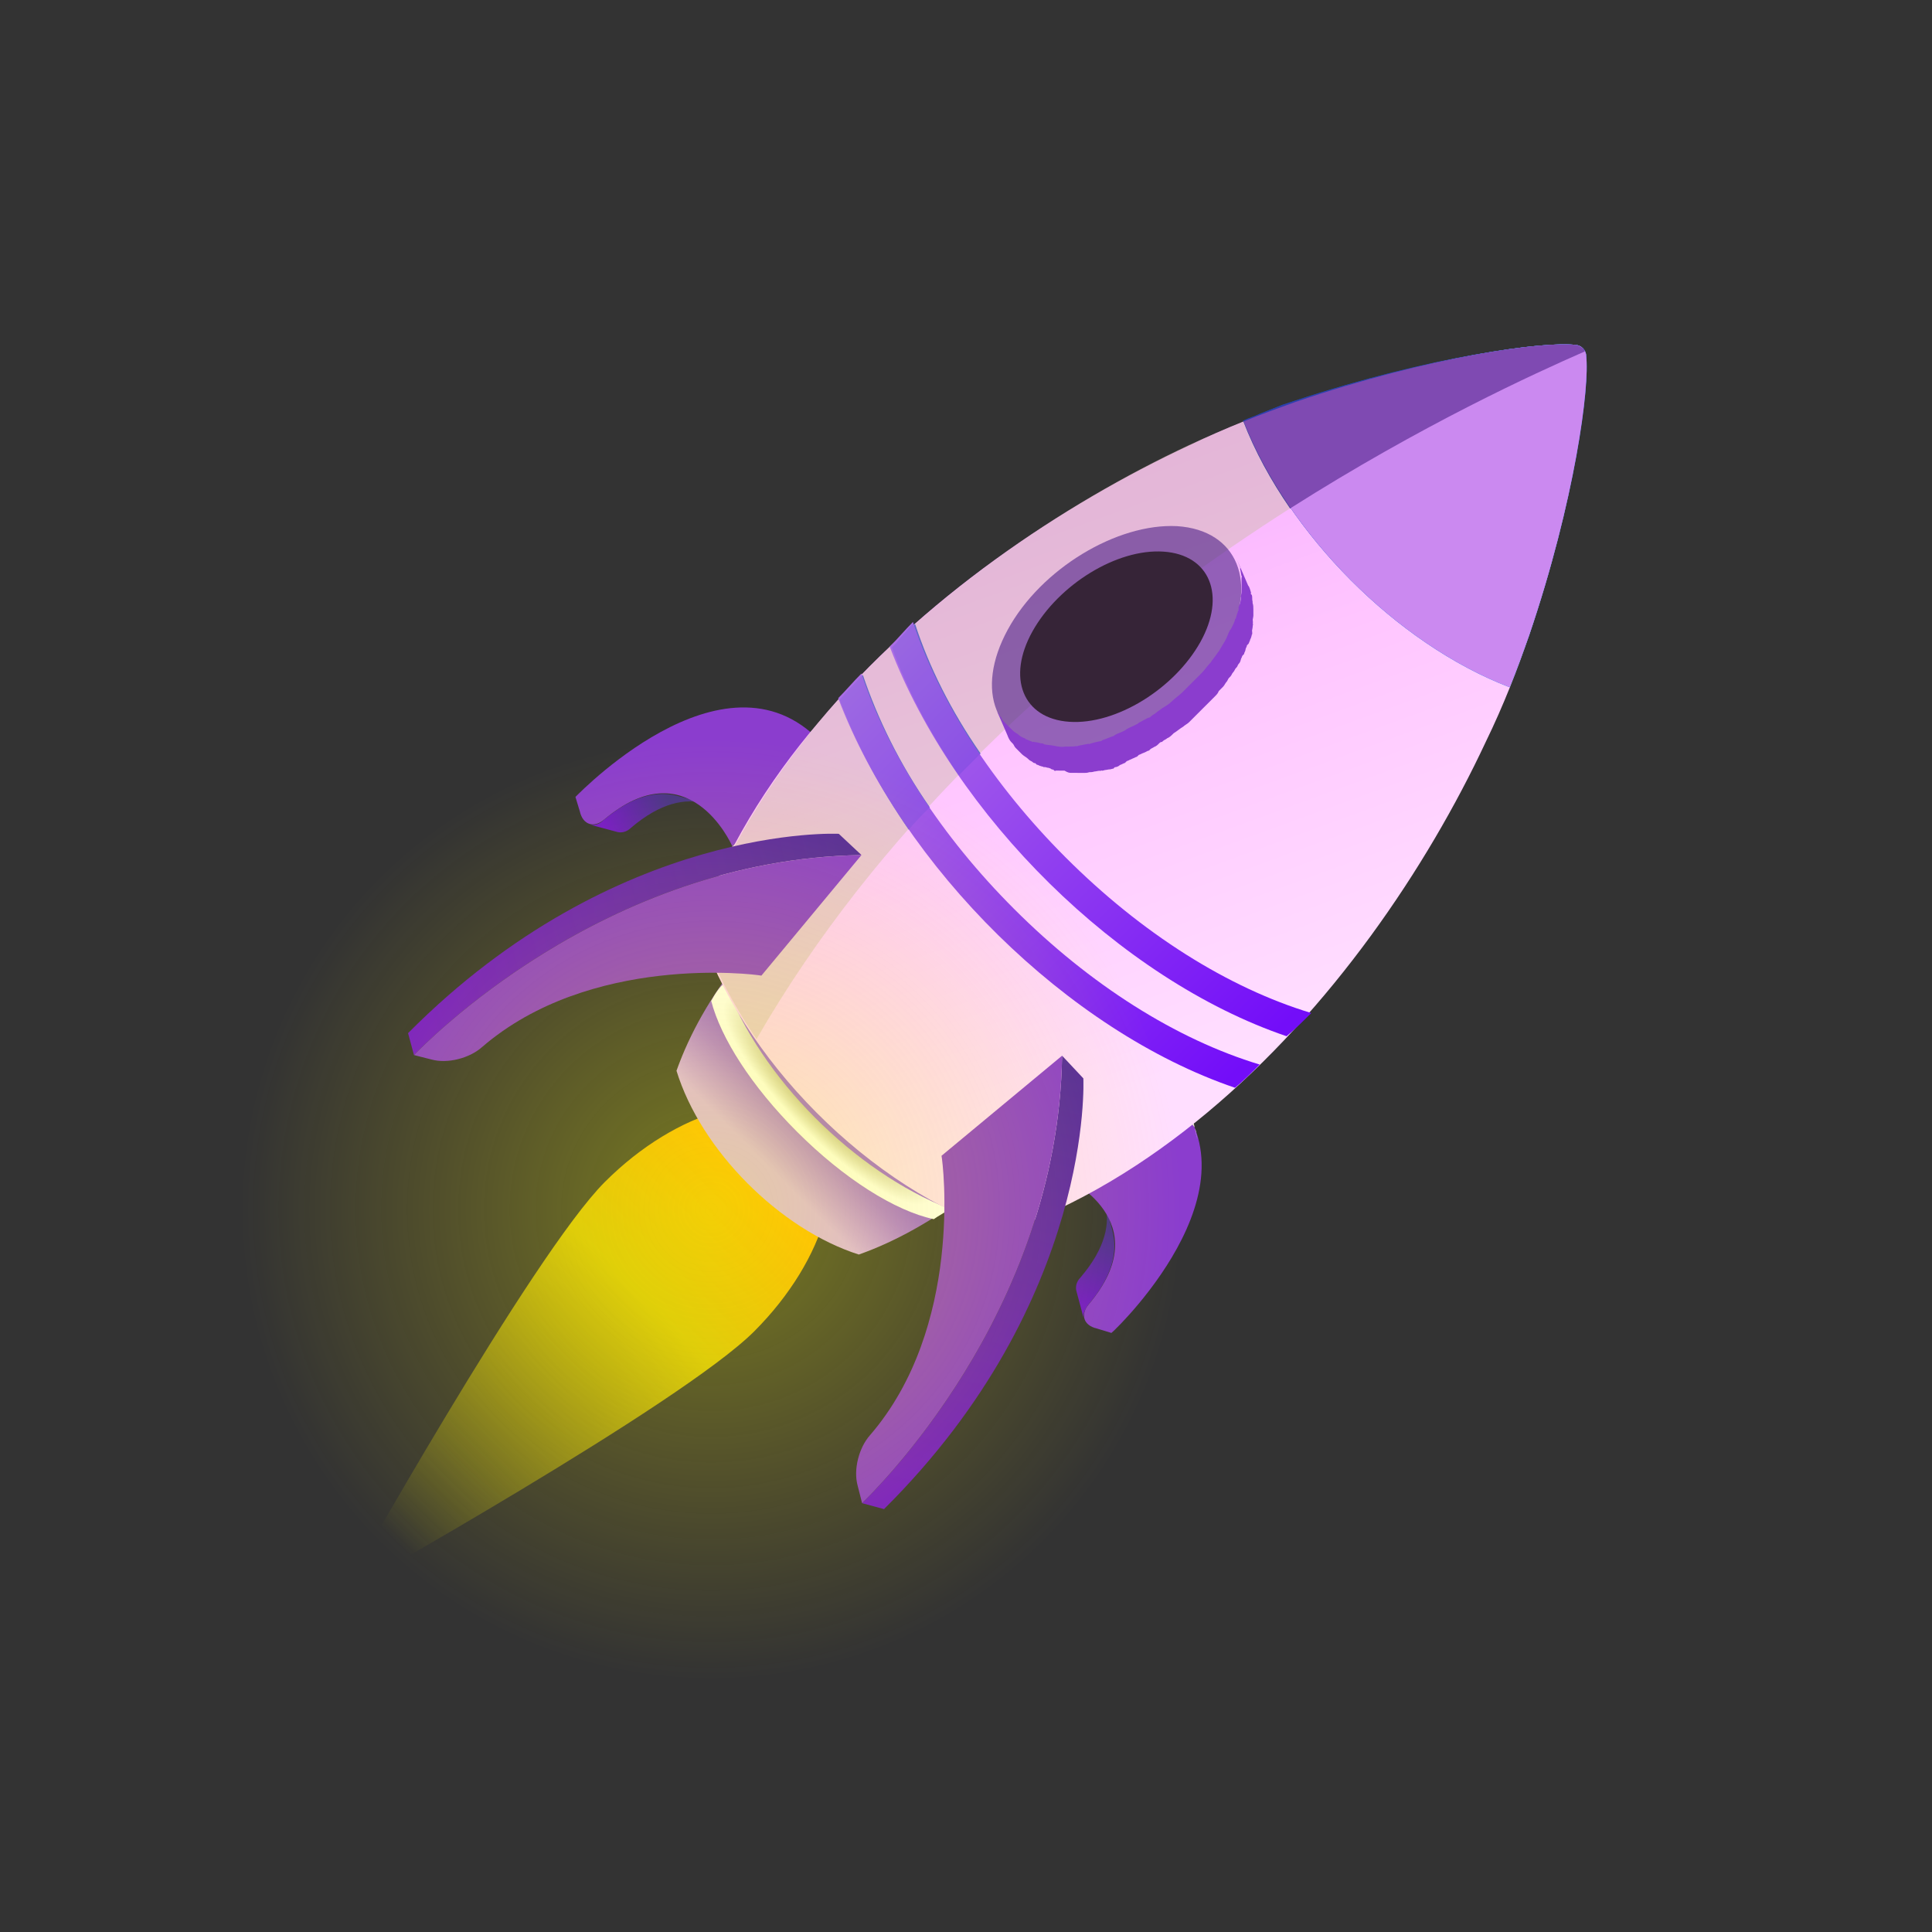 <svg width="85" height="85" viewBox="0 0 85 85" fill="none" xmlns="http://www.w3.org/2000/svg">
<rect x="0" y="0" width="85" height="85" fill="#333333" stroke="none"/>
<path d="M33.181 58.575C36.375 55.382 37.48 51.313 35.676 49.509C33.872 47.705 29.803 48.81 26.609 52.003C23.416 55.197 15.077 70.108 15.077 70.108C15.077 70.108 29.988 61.769 33.181 58.575Z" fill="url(#paint0_linear_242_8386)"/>
<path d="M32.405 42.406C31.289 43.844 30.366 45.412 29.763 47.109C30.837 50.61 34.316 54.09 37.785 55.195C39.483 54.593 41.05 53.67 42.521 52.586L32.373 42.438L32.405 42.406Z" fill="url(#paint1_linear_242_8386)"/>
<path d="M31.29 44.037C31.714 45.675 33.07 47.797 35.068 49.795C37.129 51.856 39.381 53.278 41.082 53.638C41.306 53.478 41.562 53.351 41.786 53.192C37.577 51.538 33.486 47.446 31.896 43.238C31.64 43.429 31.449 43.749 31.29 44.037Z" fill="url(#paint2_radial_242_8386)"/>
<path d="M47.867 57.42C48.984 56.11 49.171 55.02 48.943 54.153L48.617 52.933C48.845 53.8 48.657 54.89 47.541 56.2C47.349 56.392 47.318 56.616 47.351 56.776L47.677 57.997C47.644 57.836 47.707 57.644 47.867 57.42Z" fill="url(#paint3_linear_242_8386)"/>
<path d="M50.935 47.522C56.117 51.618 49.282 58.325 48.898 58.644L48.256 58.448C47.678 58.318 47.516 57.836 47.899 57.388C50.994 53.713 46.944 51.835 46.719 51.738L50.935 47.522Z" fill="#8B3DCE"/>
<path d="M52.384 48.844C52.384 48.78 52.384 48.78 52.352 48.747C52.351 48.683 52.319 48.651 52.319 48.587C52.319 48.587 52.287 48.555 52.319 48.523C52.286 48.49 52.254 48.394 52.222 48.362C52.222 48.362 52.222 48.362 52.189 48.33C52.157 48.297 52.157 48.233 52.093 48.169L52.06 48.137C52.028 48.105 52.028 48.04 51.963 47.976L51.931 47.944C51.867 47.879 51.866 47.815 51.802 47.751L51.77 47.718C51.738 47.686 51.705 47.59 51.673 47.558C51.673 47.558 51.673 47.558 51.641 47.525L51.608 47.493C51.576 47.461 51.512 47.397 51.511 47.332L51.479 47.3C51.415 47.236 51.35 47.171 51.318 47.139L51.286 47.107C51.222 47.042 51.189 47.01 51.125 46.946C51.093 46.914 51.093 46.914 51.06 46.881C50.996 46.817 50.932 46.753 50.867 46.688C50.835 46.656 50.803 46.624 50.771 46.592C50.738 46.559 50.738 46.559 50.706 46.527C50.642 46.463 50.609 46.43 50.513 46.398L50.839 47.618C50.904 47.683 50.936 47.715 51.032 47.747C51.064 47.779 51.064 47.779 51.097 47.812C51.129 47.844 51.161 47.876 51.193 47.908C51.258 47.973 51.322 48.037 51.386 48.102C51.419 48.134 51.419 48.134 51.451 48.166C51.515 48.231 51.548 48.263 51.612 48.327L51.644 48.359C51.709 48.424 51.773 48.488 51.805 48.52L51.838 48.553C51.87 48.585 51.934 48.649 51.934 48.714C51.967 48.746 51.967 48.746 51.999 48.778C52.031 48.81 52.064 48.907 52.096 48.939L52.128 48.971C52.193 49.035 52.193 49.099 52.257 49.164L52.289 49.196C52.322 49.228 52.322 49.292 52.386 49.357L52.419 49.389C52.451 49.421 52.451 49.486 52.516 49.55L52.548 49.582C52.58 49.679 52.612 49.711 52.613 49.775C52.613 49.775 52.645 49.807 52.613 49.839C52.613 49.903 52.645 49.935 52.646 50C52.678 50.032 52.646 50.064 52.678 50.096L52.384 48.844Z" fill="url(#paint4_linear_242_8386)"/>
<path d="M46.687 51.77L46.361 50.55L50.609 46.302L50.935 47.522L46.687 51.77Z" fill="url(#paint5_linear_242_8386)"/>
<path d="M26.54 36.094C27.85 34.977 28.94 34.789 29.807 35.017L31.027 35.343C30.16 35.115 29.071 35.303 27.761 36.42C27.569 36.611 27.344 36.642 27.184 36.61L25.964 36.284C26.124 36.316 26.349 36.285 26.54 36.094Z" fill="url(#paint6_linear_242_8386)"/>
<path d="M36.47 33.058C32.374 27.876 25.668 34.711 25.317 35.062L25.512 35.704C25.643 36.282 26.125 36.445 26.572 36.062C30.247 32.966 32.125 37.016 32.222 37.241L36.47 33.058Z" fill="#8B3DCE"/>
<path d="M32.191 37.273L33.411 37.599L37.658 33.352L36.47 33.058L32.191 37.273Z" fill="url(#paint7_linear_242_8386)"/>
<path d="M53.122 48.943C50.406 51.209 47.399 53.056 44.132 54.197C38.35 52.375 32.52 46.544 30.73 40.731C31.902 37.432 33.75 34.425 36.016 31.773C40.547 26.34 46.751 22.197 52.321 19.591C53.922 18.828 55.523 18.193 56.964 17.718C62.953 15.66 67.986 15.008 69.302 15.174C69.558 15.175 69.784 15.401 69.785 15.657C69.919 17.005 69.299 22.006 67.272 27.963C66.766 29.436 66.163 31.006 65.368 32.638C62.762 38.208 58.555 44.412 53.122 48.943Z" fill="url(#paint8_linear_242_8386)"/>
<path d="M66.416 30.237C66.734 29.468 67.019 28.668 67.272 27.963C69.299 22.006 69.951 16.973 69.785 15.657C69.784 15.401 69.558 15.175 69.302 15.174C67.986 15.008 62.953 15.66 56.996 17.687C56.291 17.94 55.491 18.225 54.722 18.543C56.668 23.491 61.436 28.323 66.416 30.237Z" fill="url(#paint9_linear_242_8386)"/>
<path d="M69.72 15.464C67.543 16.417 62.581 18.673 56.76 22.369C55.92 21.146 55.209 19.86 54.69 18.511C54.946 18.383 55.202 18.32 55.458 18.193C55.779 18.066 56.099 17.939 56.419 17.812C56.611 17.749 56.803 17.686 56.995 17.622C62.953 15.66 67.986 15.008 69.302 15.174C69.43 15.175 69.591 15.271 69.688 15.368C69.72 15.4 69.72 15.4 69.72 15.464Z" fill="url(#paint10_linear_242_8386)"/>
<path opacity="0.38" d="M69.72 15.465C69.623 15.304 69.462 15.207 69.302 15.174C67.986 15.008 62.953 15.66 56.996 17.687C55.522 18.194 53.985 18.828 52.353 19.559C46.783 22.165 40.611 26.34 36.047 31.741C33.814 34.425 31.966 37.432 30.762 40.699C31.314 42.401 32.188 44.105 33.285 45.714C43.887 27.316 64.565 17.655 69.72 15.465Z" fill="#C4BC9A"/>
<path opacity="0.53" d="M42.184 34.109C40.958 32.307 39.923 30.378 39.241 28.483C39.369 28.355 39.496 28.227 39.624 28.035C39.816 27.844 40.039 27.62 40.263 27.461C40.88 29.356 41.851 31.285 43.142 33.151C42.823 33.47 42.504 33.789 42.184 34.109Z" fill="#0031BA"/>
<path opacity="0.53" d="M39.981 36.505C38.722 34.671 37.656 32.71 36.941 30.782C37.261 30.399 37.58 30.079 37.931 29.728L37.963 29.696C38.613 31.623 39.584 33.616 40.907 35.515C40.588 35.834 40.269 36.153 39.981 36.505Z" fill="#0031BA"/>
<path d="M18.213 46.418C18.628 46.003 26.515 37.794 37.901 37.618L36.903 36.684C36.903 36.684 27.15 36.193 17.953 45.454L18.213 46.418Z" fill="url(#paint11_linear_242_8386)"/>
<path d="M37.901 37.619C26.515 37.794 18.628 46.003 18.213 46.418L18.984 46.614C19.691 46.809 20.652 46.557 21.195 46.078C25.956 41.961 33.177 42.858 33.498 42.924L37.901 37.619Z" fill="#8B3DCE"/>
<path d="M37.929 66.134C38.344 65.718 46.553 57.831 46.728 46.446L47.663 47.444C47.663 47.444 48.154 57.197 38.893 66.394L37.929 66.134Z" fill="url(#paint12_linear_242_8386)"/>
<path d="M46.728 46.446C46.553 57.831 38.344 65.718 37.929 66.133L37.733 65.363C37.538 64.656 37.79 63.695 38.269 63.152C42.386 58.391 41.489 51.17 41.423 50.849L46.728 46.446Z" fill="#8B3DCE"/>
<path opacity="0.6" d="M53.899 28.322C52.435 31.01 49.076 33.016 46.445 32.876C43.782 32.705 42.874 30.391 44.337 27.703C45.801 25.015 49.16 23.009 51.791 23.149C54.454 23.321 55.395 25.666 53.899 28.322Z" fill="#4E2189"/>
<path d="M52.808 28.253C51.662 30.301 49.103 31.894 47.049 31.756C44.996 31.619 44.282 29.82 45.428 27.772C46.574 25.724 49.133 24.132 51.187 24.269C53.24 24.406 53.953 26.205 52.808 28.253Z" fill="#362437"/>
<path d="M47.123 34.002C47.187 34.003 47.251 34.003 47.316 34.003L47.38 34.003C47.38 34.003 47.38 34.003 47.444 34.004L47.508 34.004C47.572 34.004 47.636 34.005 47.7 34.005C47.764 34.005 47.829 34.005 47.925 33.974C47.989 33.974 48.053 33.974 48.149 33.943C48.213 33.943 48.309 33.911 48.374 33.911L48.438 33.912C48.438 33.912 48.47 33.88 48.502 33.912C48.534 33.88 48.566 33.912 48.598 33.88C48.662 33.881 48.758 33.849 48.822 33.849C48.886 33.85 48.918 33.818 48.983 33.818C48.983 33.818 48.983 33.818 49.014 33.786C49.014 33.786 49.014 33.786 49.046 33.754C49.111 33.754 49.207 33.723 49.271 33.659C49.367 33.627 49.399 33.595 49.495 33.564L49.527 33.532C49.527 33.532 49.527 33.532 49.559 33.5C49.59 33.468 49.655 33.468 49.687 33.436C49.783 33.404 49.815 33.373 49.911 33.341C49.943 33.309 50.007 33.309 50.039 33.277C50.039 33.277 50.039 33.277 50.071 33.245C50.071 33.245 50.071 33.245 50.103 33.213C50.199 33.182 50.231 33.15 50.327 33.118C50.423 33.087 50.487 33.023 50.551 33.023L50.583 32.991L50.615 32.959C50.647 32.927 50.743 32.895 50.775 32.864C50.871 32.832 50.935 32.768 50.998 32.704C51.03 32.672 51.062 32.64 51.127 32.641L51.158 32.609C51.222 32.545 51.286 32.545 51.35 32.481C51.446 32.449 51.542 32.354 51.606 32.29L51.638 32.258C51.798 32.162 51.894 32.066 52.054 31.971C52.118 31.907 52.246 31.843 52.309 31.78C52.373 31.716 52.437 31.652 52.501 31.588C52.565 31.524 52.629 31.46 52.693 31.396C52.757 31.332 52.821 31.269 52.884 31.205L52.916 31.173L52.948 31.141C52.98 31.109 53.044 31.045 53.076 31.013C53.14 30.949 53.204 30.885 53.268 30.822C53.3 30.79 53.3 30.79 53.331 30.758L53.363 30.726C53.395 30.694 53.427 30.662 53.459 30.63C53.523 30.566 53.587 30.502 53.619 30.406C53.651 30.374 53.682 30.342 53.715 30.31L53.746 30.278C53.778 30.246 53.778 30.246 53.81 30.214C53.874 30.151 53.906 30.055 53.97 29.991C54.002 29.959 54.033 29.863 54.065 29.831C54.065 29.831 54.065 29.831 54.097 29.799C54.097 29.799 54.097 29.799 54.129 29.767C54.193 29.703 54.193 29.639 54.257 29.575C54.32 29.511 54.32 29.447 54.384 29.383L54.416 29.351C54.448 29.319 54.448 29.255 54.511 29.191C54.575 29.127 54.575 29.063 54.607 28.967C54.639 28.935 54.638 28.871 54.67 28.839C54.67 28.839 54.67 28.839 54.702 28.807L54.734 28.775C54.734 28.711 54.798 28.647 54.797 28.583C54.797 28.519 54.861 28.455 54.861 28.391C54.861 28.391 54.861 28.391 54.893 28.359C54.893 28.359 54.893 28.359 54.925 28.327C54.957 28.295 54.956 28.231 54.988 28.199C54.988 28.135 55.052 28.071 55.052 28.007C55.084 27.975 55.051 27.942 55.083 27.911C55.083 27.911 55.115 27.879 55.083 27.846C55.083 27.846 55.115 27.814 55.083 27.782C55.082 27.718 55.114 27.622 55.114 27.558C55.114 27.494 55.145 27.462 55.113 27.43C55.113 27.43 55.145 27.398 55.113 27.365C55.113 27.365 55.145 27.334 55.113 27.301C55.112 27.237 55.144 27.141 55.144 27.077C55.144 27.013 55.144 27.013 55.143 26.949L55.143 26.884L55.143 26.82C55.142 26.692 55.142 26.628 55.109 26.531L55.109 26.467C55.077 26.371 55.108 26.275 55.076 26.178C55.076 26.178 55.076 26.178 55.044 26.146C55.044 26.146 55.011 26.114 55.043 26.082C55.011 25.986 54.978 25.825 54.913 25.761L54.428 24.636C54.46 24.732 54.525 24.861 54.557 24.957C54.557 24.957 54.589 24.99 54.557 25.021C54.59 25.118 54.591 25.246 54.623 25.343C54.623 25.343 54.655 25.375 54.623 25.407C54.624 25.535 54.624 25.663 54.625 25.792L54.625 25.856C54.626 25.984 54.626 26.112 54.595 26.208C54.595 26.208 54.563 26.24 54.595 26.273C54.596 26.401 54.564 26.561 54.501 26.689C54.501 26.689 54.469 26.721 54.501 26.753C54.469 26.913 54.406 27.042 54.374 27.202C54.374 27.202 54.374 27.202 54.343 27.234C54.311 27.394 54.216 27.554 54.152 27.682C54.152 27.682 54.152 27.682 54.12 27.714C54.025 27.874 53.993 28.034 53.898 28.194C53.802 28.354 53.707 28.514 53.611 28.674C53.611 28.674 53.611 28.674 53.579 28.706C53.484 28.866 53.356 28.994 53.26 29.154L53.228 29.186C53.101 29.313 53.005 29.473 52.877 29.601L52.846 29.633C52.718 29.761 52.59 29.888 52.462 30.016L52.43 30.048C52.303 30.176 52.143 30.335 52.015 30.463C51.887 30.591 51.696 30.718 51.568 30.846C51.44 30.974 51.28 31.07 51.12 31.165C51.056 31.229 50.928 31.293 50.864 31.356C50.8 31.42 50.704 31.452 50.641 31.516C50.608 31.548 50.577 31.58 50.513 31.579C50.384 31.643 50.224 31.738 50.096 31.802L50.065 31.834C49.904 31.93 49.712 31.993 49.552 32.088C49.552 32.088 49.552 32.088 49.52 32.12C49.361 32.216 49.2 32.247 49.04 32.343C49.04 32.343 49.04 32.343 49.008 32.375C48.816 32.438 48.688 32.502 48.496 32.565C48.496 32.565 48.496 32.565 48.464 32.597C48.304 32.628 48.144 32.66 47.951 32.723C47.951 32.723 47.919 32.755 47.887 32.723C47.727 32.754 47.567 32.785 47.407 32.817C47.246 32.848 47.054 32.847 46.925 32.847C46.925 32.847 46.925 32.847 46.861 32.846C46.701 32.878 46.541 32.845 46.38 32.812C46.22 32.779 46.091 32.779 45.931 32.746C45.931 32.746 45.931 32.746 45.898 32.714C45.77 32.713 45.642 32.649 45.513 32.648C45.513 32.648 45.481 32.616 45.449 32.648C45.353 32.615 45.224 32.551 45.128 32.518L45.096 32.486C44.999 32.453 44.871 32.389 44.806 32.324L44.774 32.292C44.645 32.227 44.581 32.163 44.484 32.066L44.452 32.034C44.388 31.97 44.323 31.905 44.259 31.841C44.227 31.809 44.194 31.776 44.194 31.776C44.13 31.712 44.066 31.648 44.065 31.583C44.033 31.551 44.033 31.551 44.001 31.519C43.968 31.423 43.872 31.326 43.839 31.23L44.325 32.354C44.358 32.451 44.422 32.579 44.487 32.644C44.519 32.676 44.519 32.676 44.551 32.708C44.616 32.773 44.616 32.837 44.681 32.901C44.713 32.933 44.745 32.966 44.745 32.966C44.809 33.03 44.874 33.094 44.938 33.159L44.97 33.191C45.035 33.255 45.163 33.32 45.228 33.385L45.26 33.417C45.325 33.481 45.389 33.482 45.453 33.546C45.485 33.578 45.55 33.578 45.55 33.578L45.582 33.611L45.614 33.643C45.678 33.643 45.742 33.708 45.807 33.708C45.839 33.74 45.871 33.708 45.903 33.74C45.903 33.74 45.935 33.773 45.967 33.741C45.999 33.773 46.031 33.741 46.063 33.773C46.128 33.773 46.224 33.806 46.256 33.838C46.288 33.87 46.32 33.839 46.353 33.871C46.353 33.871 46.353 33.871 46.385 33.903C46.385 33.903 46.417 33.935 46.449 33.903C46.513 33.903 46.577 33.904 46.642 33.904C46.706 33.904 46.77 33.905 46.834 33.905C46.995 34.002 47.059 34.002 47.123 34.002Z" fill="#8B3DCE"/>
<path d="M66.417 30.237C66.734 29.469 67.019 28.668 67.273 27.964C69.3 22.006 69.951 16.974 69.785 15.658C69.784 15.401 69.559 15.175 69.302 15.174C67.986 15.008 62.953 15.66 56.996 17.687C56.291 17.941 55.491 18.226 54.722 18.543C56.669 23.491 61.437 28.323 66.417 30.237Z" fill="#CB89F0"/>
<path opacity="0.6" d="M69.72 15.464C67.543 16.417 62.581 18.673 56.76 22.369C55.92 21.146 55.209 19.86 54.69 18.511C54.946 18.383 55.202 18.32 55.458 18.193C55.779 18.066 56.099 17.939 56.419 17.812C56.611 17.749 56.803 17.686 56.995 17.622C62.953 15.66 67.986 15.008 69.302 15.174C69.43 15.175 69.591 15.271 69.688 15.368C69.72 15.4 69.72 15.4 69.72 15.464Z" fill="#4E2189"/>
<path d="M54.336 47.858C54.72 47.539 55.071 47.187 55.423 46.836C51.761 45.73 47.966 43.34 44.615 39.989C41.426 36.8 39.069 33.165 37.899 29.632C37.547 29.983 37.228 30.366 36.877 30.718C39.7 38.139 46.98 45.356 54.336 47.858Z" fill="url(#paint13_linear_242_8386)"/>
<path d="M56.604 45.59C56.987 45.271 57.339 44.92 57.69 44.569C54.029 43.462 50.233 41.072 46.883 37.722C43.694 34.532 41.336 30.898 40.166 27.364C39.815 27.716 39.496 28.099 39.145 28.45C41.967 35.872 49.248 43.089 56.604 45.59Z" fill="url(#paint14_linear_242_8386)"/>
<g opacity="0.53">
<g opacity="0.4">
<path opacity="0.4" d="M39.981 36.505C38.722 34.671 37.656 32.71 36.941 30.782C37.261 30.399 37.58 30.079 37.931 29.728L37.963 29.696C38.613 31.624 39.584 33.617 40.907 35.515C40.588 35.834 40.269 36.153 39.981 36.505Z" fill="#0031BA"/>
</g>
<g opacity="0.53">
<path opacity="0.4" d="M42.184 34.109C40.958 32.307 39.923 30.378 39.241 28.483C39.369 28.355 39.496 28.227 39.624 28.036C39.847 27.812 40.007 27.588 40.23 27.365C40.263 27.397 40.231 27.429 40.263 27.461C40.881 29.356 41.851 31.285 43.142 33.151C42.823 33.47 42.504 33.79 42.184 34.109Z" fill="#0031BA"/>
</g>
</g>
<path opacity="0.6" d="M16.671 67.805C24.802 75.936 37.927 75.993 45.988 67.933C54.048 59.872 53.991 46.746 45.86 38.615C37.73 30.484 24.604 30.427 16.543 38.488C8.483 46.548 8.54 59.674 16.671 67.805Z" fill="url(#paint15_radial_242_8386)"/>
<defs>
<linearGradient id="paint0_linear_242_8386" x1="17.393" y1="67.787" x2="33.285" y2="51.895" gradientUnits="userSpaceOnUse">
<stop stop-color="#FFFB03" stop-opacity="0"/>
<stop offset="0.252" stop-color="#FFF103" stop-opacity="0.296"/>
<stop offset="0.681" stop-color="#FFE304" stop-opacity="0.8"/>
<stop offset="0.778" stop-color="#FFCF05" stop-opacity="0.861"/>
<stop offset="0.912" stop-color="#FFBA06" stop-opacity="0.945"/>
<stop offset="1" stop-color="#FFB206"/>
</linearGradient>
<linearGradient id="paint1_linear_242_8386" x1="33.725" y1="51.228" x2="35.836" y2="49.118" gradientUnits="userSpaceOnUse">
<stop stop-color="#DBAEFF"/>
<stop offset="0.173" stop-color="#CF9FF8"/>
<stop offset="0.72" stop-color="#AC74E5"/>
<stop offset="1" stop-color="#9E64DE"/>
</linearGradient>
<radialGradient id="paint2_radial_242_8386" cx="0" cy="0" r="1" gradientUnits="userSpaceOnUse" gradientTransform="translate(36.417 48.418) rotate(45) scale(6.276 1.626)">
<stop offset="0.014" stop-color="#AFA477"/>
<stop offset="0.152" stop-color="#B2A87D"/>
<stop offset="0.334" stop-color="#BCB38E"/>
<stop offset="0.54" stop-color="#CCC5A9"/>
<stop offset="0.765" stop-color="#E3DFCF"/>
<stop offset="1" stop-color="white"/>
</radialGradient>
<linearGradient id="paint3_linear_242_8386" x1="47.575" y1="57.642" x2="48.947" y2="53.916" gradientUnits="userSpaceOnUse">
<stop stop-color="#7314CE"/>
<stop offset="1" stop-color="#453189"/>
</linearGradient>
<linearGradient id="paint4_linear_242_8386" x1="50.215" y1="46.698" x2="53.145" y2="49.627" gradientUnits="userSpaceOnUse">
<stop offset="0.074" stop-color="#BFB89D"/>
<stop offset="1" stop-color="#EFEBDA"/>
</linearGradient>
<linearGradient id="paint5_linear_242_8386" x1="48.266" y1="48.647" x2="49.042" y2="49.422" gradientUnits="userSpaceOnUse">
<stop offset="0.038" stop-color="#FFFDF5"/>
<stop offset="1" stop-color="#EFEBDA"/>
</linearGradient>
<linearGradient id="paint6_linear_242_8386" x1="26.635" y1="36.56" x2="29.478" y2="35.248" gradientUnits="userSpaceOnUse">
<stop stop-color="#7314CE"/>
<stop offset="1" stop-color="#453189"/>
</linearGradient>
<linearGradient id="paint7_linear_242_8386" x1="35.328" y1="35.708" x2="34.552" y2="34.932" gradientUnits="userSpaceOnUse">
<stop offset="0.038" stop-color="#FFFDF5"/>
<stop offset="1" stop-color="#EFEBDA"/>
</linearGradient>
<linearGradient id="paint8_linear_242_8386" x1="46.381" y1="17.74" x2="56.505" y2="45.502" gradientUnits="userSpaceOnUse">
<stop stop-color="#F5ABFF"/>
<stop offset="0.456" stop-color="#FFC5FF"/>
<stop offset="1" stop-color="#FFDEFF"/>
</linearGradient>
<linearGradient id="paint9_linear_242_8386" x1="58.382" y1="14.272" x2="70.441" y2="26.331" gradientUnits="userSpaceOnUse">
<stop stop-color="#0031BA"/>
<stop offset="1" stop-color="#0089F9"/>
</linearGradient>
<linearGradient id="paint10_linear_242_8386" x1="62.55" y1="24.53" x2="62.184" y2="14.023" gradientUnits="userSpaceOnUse">
<stop stop-color="#0031BA"/>
<stop offset="1" stop-color="#0089F9"/>
</linearGradient>
<linearGradient id="paint11_linear_242_8386" x1="18.525" y1="43.412" x2="45.667" y2="36.75" gradientUnits="userSpaceOnUse">
<stop stop-color="#7314CE"/>
<stop offset="1" stop-color="#453189"/>
</linearGradient>
<linearGradient id="paint12_linear_242_8386" x1="40.922" y1="65.809" x2="47.585" y2="38.667" gradientUnits="userSpaceOnUse">
<stop stop-color="#7314CE"/>
<stop offset="1" stop-color="#453189"/>
</linearGradient>
<linearGradient id="paint13_linear_242_8386" x1="36.659" y1="30.961" x2="53.994" y2="48.296" gradientUnits="userSpaceOnUse">
<stop stop-color="#AC6EE6"/>
<stop offset="0.979" stop-color="#730DF9"/>
</linearGradient>
<linearGradient id="paint14_linear_242_8386" x1="38.924" y1="28.696" x2="56.259" y2="46.031" gradientUnits="userSpaceOnUse">
<stop stop-color="#AC6EE6"/>
<stop offset="0.979" stop-color="#730DF9"/>
</linearGradient>
<radialGradient id="paint15_radial_242_8386" cx="0" cy="0" r="1" gradientUnits="userSpaceOnUse" gradientTransform="translate(31.291 53.214) rotate(45) scale(20.841 20.661)">
<stop stop-color="#F6FF00" stop-opacity="0.6"/>
<stop offset="0.066" stop-color="#F7FD00" stop-opacity="0.56"/>
<stop offset="0.565" stop-color="#FDEF00" stop-opacity="0.261"/>
<stop offset="1" stop-color="#FFEA00" stop-opacity="0"/>
</radialGradient>
</defs>
</svg>
